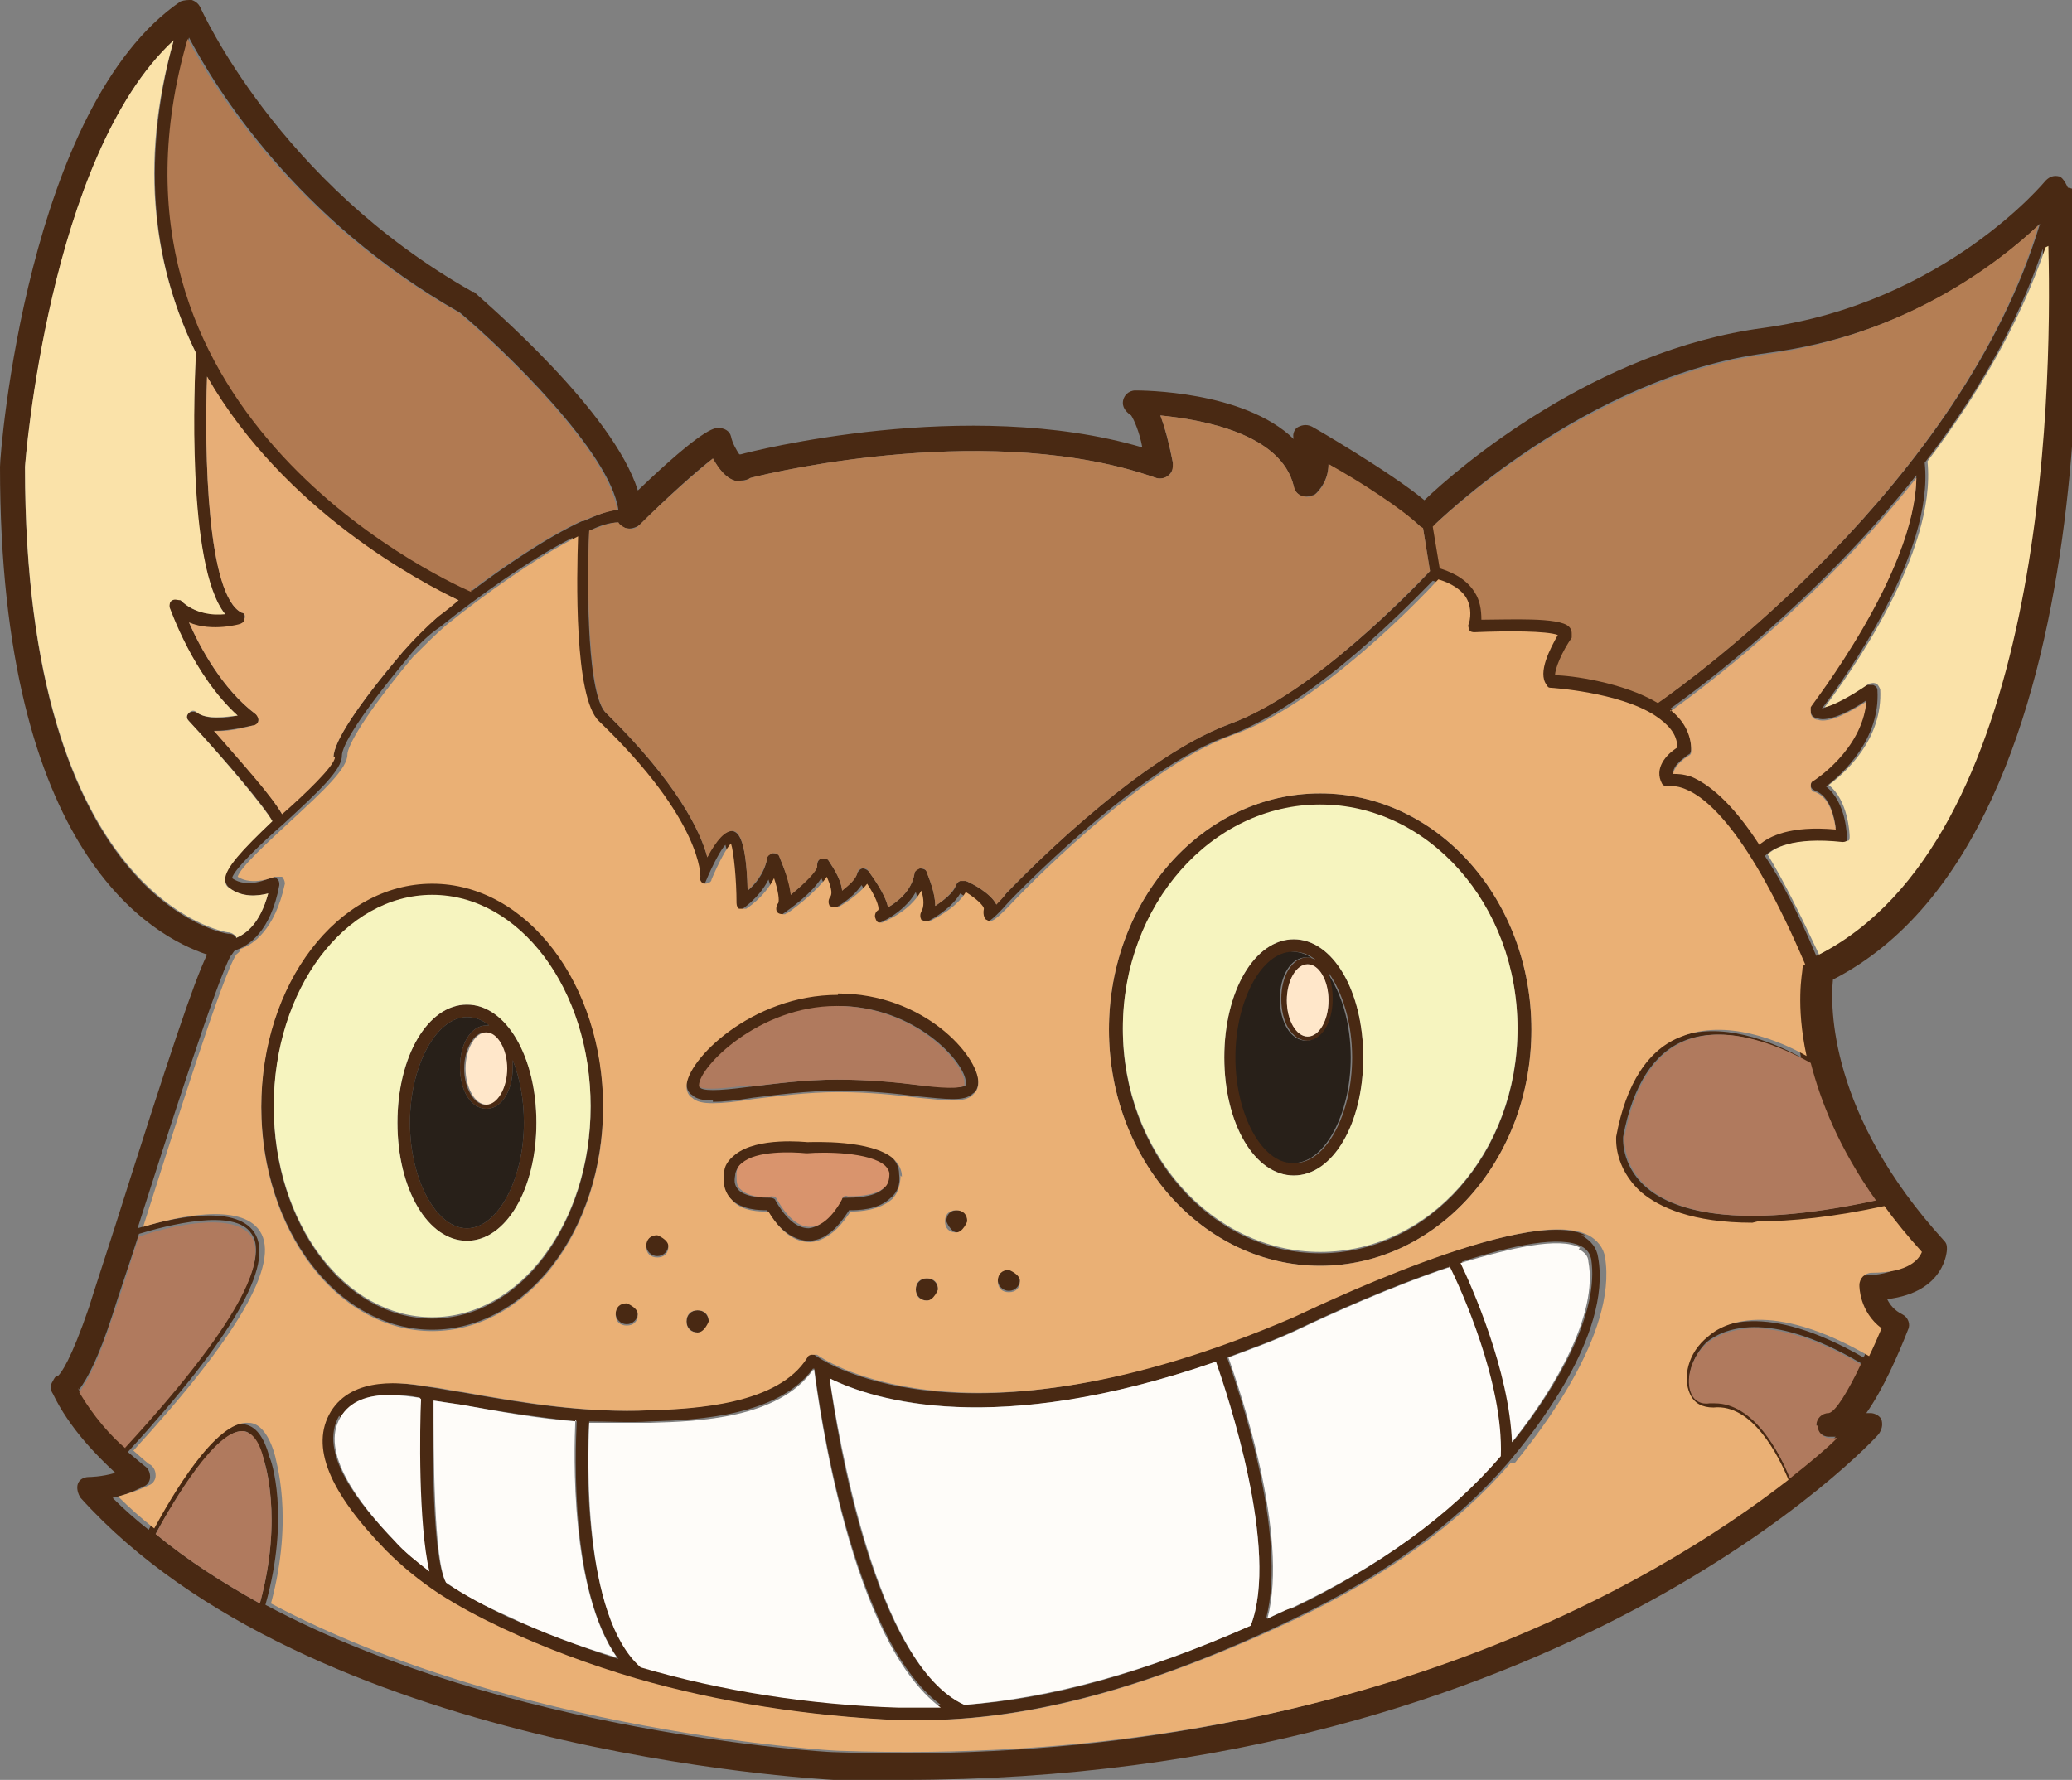 <svg data-name="Capa 1" xmlns="http://www.w3.org/2000/svg" viewBox="0 0 14.91 12.81"><rect x="0" y="0" width="14.91" height="12.81" fill="#808080" stroke="none"/><path d="M14.88 1.35s-.03-.07-.06-.08c-.04-.01-.07 0-.1.03 0 0-.72.88-2.03 1.06-1.21.16-2.19 1-2.44 1.24-.24-.2-.79-.52-.81-.53-.04-.02-.08-.01-.11.01-.02.02-.03.05-.02.08-.36-.35-1.1-.35-1.14-.35-.05 0-.09.04-.09.09 0 .04.03.07.06.09.02.03.06.12.08.23-1.26-.37-2.82.03-2.89.05h-.01c-.02-.03-.05-.08-.06-.13-.01-.04-.05-.06-.09-.06-.03 0-.11 0-.58.45-.18-.57-1.07-1.33-1.18-1.43H3.4C2 1.31 1.45.07 1.44.05 1.43.03 1.41.01 1.38 0c-.03 0-.05 0-.08.01C.2.76 0 3.25 0 3.36c0 2.79 1.1 3.38 1.49 3.51-.1.21-.27.72-.66 1.95-.08.25-.15.46-.19.59-.13.38-.2.47-.22.49-.02 0-.03.02-.04.04-.02.03-.02.06 0 .09.12.25.32.45.45.57-.1.03-.19.03-.19.03-.04 0-.07.02-.08.05-.01.03 0 .07.02.1C2.22 12.6 5.84 12.8 6 12.81h.5c4.73 0 7-2.46 7.02-2.49.02-.03.03-.06.02-.1-.01-.03-.05-.05-.08-.05h-.03c.12-.17.23-.42.3-.6.02-.04 0-.09-.04-.11-.06-.03-.09-.07-.11-.11.42-.05.43-.35.43-.36 0-.02 0-.04-.02-.06-.83-.91-.82-1.69-.8-1.88 2.07-1.06 1.75-5.5 1.73-5.69Zm-2.16 1.19c1-.13 1.66-.64 1.96-.93-.56 1.87-2.51 3.28-2.74 3.44-.25-.15-.64-.19-.74-.2 0-.05.05-.17.12-.27v-.03c0-.01 0-.03-.02-.05-.07-.07-.43-.06-.63-.05 0-.08 0-.14-.05-.2-.07-.11-.2-.15-.25-.17l-.05-.3c.01-.01 1.08-1.07 2.4-1.24Zm.31 2.54s-.01.03 0 .04c0 .03.03.05.05.05.08.03.25-.06.35-.13-.03.35-.38.57-.38.57-.01 0-.02.03-.02.04 0 .02.01.03.03.04.11.04.14.19.15.27-.33-.03-.48.05-.55.11-.2-.31-.37-.44-.49-.49-.05-.02-.1-.03-.13-.02 0-.06.1-.12.11-.13.01 0 .02-.02.02-.04 0-.12-.06-.22-.15-.29.21-.15 1.05-.77 1.77-1.68 0 .69-.75 1.64-.76 1.65ZM4.6 3.78c.19-.19.41-.39.53-.48.04.07.09.14.16.16.04 0 .08 0 .11-.02.19-.05 1.76-.41 2.92 0 .03.01.07 0 .09-.02.02-.02.04-.05.03-.09-.03-.15-.06-.26-.09-.34.3.03.87.13.96.51 0 .03.03.06.06.07.03.01.06 0 .09-.01 0 0 .1-.08.1-.22.21.13.53.33.65.44 0 0 .02.02.03.02l.05.31c-.11.12-.84.88-1.44 1.1-.69.25-1.57 1.18-1.61 1.22-.02.03-.05.05-.07.08-.04-.08-.17-.15-.22-.17h-.04c-.01 0-.02.01-.03.03-.02.06-.09.11-.15.15 0-.1-.05-.21-.06-.24 0-.02-.03-.03-.05-.03-.02 0-.04.02-.04.04-.02.12-.12.2-.19.24-.02-.1-.12-.23-.14-.26-.01-.01-.03-.02-.04-.02-.02 0-.03.02-.04.03-.01.05-.07.09-.11.13-.01-.1-.09-.2-.1-.22-.01-.02-.03-.02-.05-.01-.02 0-.03.03-.03.05 0 .03-.08.12-.19.21 0-.09-.05-.19-.08-.27 0-.02-.03-.03-.05-.03-.02 0-.04.02-.04.04-.02.11-.09.19-.14.23-.01-.41-.08-.42-.11-.43-.05 0-.12.05-.18.19-.05-.19-.22-.54-.73-1.04-.13-.12-.14-.85-.12-1.31.08-.04.15-.06.21-.06 0 .02.02.03.05.04.03.01.07 0 .1-.02ZM3.31 2.25c.31.26 1.08 1 1.14 1.42-.07 0-.16.04-.25.08h-.01c-.26.12-.58.34-.79.5C3.13 4.13.6 2.93 1.36.27c.19.36.77 1.31 1.95 1.98ZM2.03 5.86c-.08-.14-.3-.39-.49-.6.13 0 .27-.04.29-.04.02 0 .03-.02.03-.04s0-.03-.02-.04c-.24-.18-.4-.48-.48-.66.18.08.36.02.37.01.02 0 .03-.02.03-.04s0-.04-.02-.04c-.25-.12-.27-1.16-.25-1.7.55.98 1.53 1.49 1.81 1.61-.09.07-.15.11-.15.12-.09.07-.17.16-.25.25-.33.39-.5.65-.5.76 0 .06-.22.27-.38.41ZM.18 3.36S.35 1.12 1.25.29c-.25.92-.13 1.66.16 2.25-.01.19-.08 1.52.21 1.88-.09 0-.22 0-.32-.1-.01-.01-.04-.02-.06 0-.02.01-.03.03-.02.05 0 .02.17.49.49.78-.09.02-.22.03-.29-.02-.02-.01-.04-.01-.06 0-.02.02-.02.04 0 .06.27.29.55.62.6.72-.22.21-.35.33-.34.42 0 .02.01.04.03.06.09.07.21.06.28.04-.06.22-.16.29-.23.32-.01-.02-.03-.03-.06-.03-.01 0-1.46-.22-1.46-3.35ZM.57 10c.06-.08.14-.23.24-.54.04-.13.11-.33.19-.58.2-.06.69-.19.81 0 .1.14.01.53-.91 1.52-.1-.1-.24-.24-.34-.41Zm.55 1.04c.14-.26.44-.74.62-.74h.01c.06 0 .11.08.15.21 0 0 .14.41-.03 1.03-.27-.15-.52-.31-.75-.5Zm11.76-.41c-.08-.18-.26-.54-.54-.54h-.04c-.06 0-.1-.02-.13-.07-.04-.09 0-.25.11-.36.11-.09.43-.25 1.11.15-.09.2-.19.34-.23.35-.05 0-.09.04-.09.09s.04.09.09.09h.05c-.08.07-.19.17-.34.29Zm.55-1.46c-.05 0-.09.04-.09.09 0 0 0 .19.16.31-.03.07-.06.14-.09.2-.71-.41-1.05-.24-1.16-.14-.14.12-.17.3-.13.41.03.07.09.11.17.1.28-.03.47.35.54.52-.95.74-3.2 2.08-6.84 1.95-.03 0-2.34-.13-4.08-1.06.18-.64.04-1.05.03-1.06-.04-.15-.1-.23-.19-.24-.23-.02-.56.53-.68.76-.09-.07-.18-.15-.26-.23.06-.01.14-.04.22-.08.03-.01.05-.04.05-.07 0-.03-.01-.06-.04-.08 0 0-.05-.04-.12-.1.75-.82 1.06-1.35.91-1.58-.14-.21-.61-.1-.84-.03.21-.66.58-1.81.67-1.96.01-.01.02-.03.03-.04.1-.03.26-.14.32-.47 0-.02 0-.03-.02-.05-.01-.01-.03-.01-.05 0 0 0-.16.08-.27 0 .01-.06.22-.26.37-.39.26-.24.42-.39.42-.49 0-.07.12-.28.47-.7.07-.09.15-.17.24-.23.26-.21.65-.49.95-.64-.01.28-.03 1.16.15 1.33.74.72.73 1.12.73 1.12 0 .02.01.04.03.05.02 0 .04 0 .05-.03.05-.12.11-.23.14-.26.02.06.04.26.04.43 0 .02 0 .03.02.04h.05s.13-.08.2-.22c.03.09.04.16.03.18-.02.01-.03.04-.01.06.01.02.04.03.06.02 0 0 .01 0 .02-.01.07-.05.21-.15.28-.26.03.06.05.12.02.15-.01.02-.02.04 0 .06.01.02.04.02.06.01.02 0 .14-.07.21-.17.06.09.09.18.08.19-.02.01-.03.04-.02.06 0 .02.02.03.04.03h.01s.19-.07.28-.23c.02.06.02.13 0 .15-.01.02-.01.04 0 .06.01.02.04.02.06.01.02 0 .19-.09.26-.21.08.05.14.1.13.12-.02.05 0 .07.02.08.03.02.06.02.2-.14 0 0 .9-.95 1.57-1.19.63-.23 1.35-.99 1.48-1.12.05.01.15.05.2.13.03.05.04.12.02.19v.04c0 .01.02.02.04.02.24-.01.52-.01.6.02-.06.09-.16.27-.08.36 0 0 .02.02.03.02 0 0 .49.03.75.2.09.06.15.13.16.23-.08.05-.17.15-.11.26.01.02.04.03.06.02 0 0 .04-.01.11.02.15.06.45.3.86 1.26 0 .01-.01.02-.02.04 0 .02-.05.25.03.62-.2-.11-.58-.27-.9-.14-.24.1-.4.34-.47.72 0 0-.02.22.18.4.13.11.36.22.8.22.24 0 .54-.03.91-.11.08.11.17.22.27.33-.02.05-.09.15-.36.15Zm.06-.53c-1.01.22-1.46.07-1.65-.1-.18-.16-.16-.36-.16-.36.07-.37.22-.6.44-.69.32-.13.72.06.9.16.07.28.2.62.47.99Zm-.42-1.76c-.13-.31-.25-.54-.37-.72.04-.04.17-.14.54-.09.01 0 .03 0 .04-.01s.02-.02.01-.03c0-.01 0-.25-.15-.37.12-.09.39-.34.37-.69 0-.02-.01-.03-.03-.04h-.05c-.12.08-.26.15-.32.17.16-.21.81-1.12.74-1.77.35-.45.66-.97.85-1.54.03 1.14-.05 4.28-1.65 5.1Z" fill="#492913"/><path d="M3.11 9.57c.68 0 1.23-.72 1.23-1.61s-.55-1.61-1.23-1.61-1.23.72-1.23 1.61.55 1.61 1.23 1.61Zm0-3.12c.63 0 1.14.68 1.14 1.52s-.51 1.52-1.14 1.52-1.14-.68-1.14-1.52.51-1.52 1.14-1.52ZM9.5 9.11c.84 0 1.52-.76 1.52-1.7s-.68-1.7-1.52-1.7-1.52.76-1.52 1.7.68 1.7 1.52 1.7Zm0-3.31c.79 0 1.42.72 1.42 1.61s-.64 1.61-1.42 1.61-1.42-.72-1.42-1.61S8.72 5.8 9.5 5.8Z" fill="#492913"/><path d="M3.36 8.93c.28 0 .5-.37.5-.85s-.22-.85-.5-.85-.5.37-.5.85.22.85.5.85Zm.28-1.24c0 .14-.07.26-.15.26s-.15-.12-.15-.26.07-.26.15-.26.15.12.15.26Zm-.28-.37c.06 0 .11.02.16.06H3.5c-.11 0-.19.13-.19.3s.08.3.19.3.19-.13.19-.3v-.05c.05.13.08.28.08.45 0 .41-.19.76-.41.76s-.41-.35-.41-.76.19-.76.41-.76ZM9.31 8.46c.28 0 .5-.37.5-.85s-.22-.85-.5-.85-.5.37-.5.85.22.85.5.85Zm.25-1.26c0 .14-.07.26-.15.26s-.15-.12-.15-.26.07-.26.15-.26.15.12.15.26Zm-.25-.35c.06 0 .11.02.16.06-.02-.01-.04-.02-.06-.02-.11 0-.19.13-.19.3s.08.3.19.3.19-.13.19-.3c0-.07-.02-.14-.04-.19.1.14.17.36.17.61 0 .41-.19.76-.41.76s-.41-.35-.41-.76.19-.76.41-.76ZM5.8 8.21s-.37-.04-.52.09c-.05.04-.07.09-.08.14 0 .08.01.14.06.19.08.08.21.08.26.08.09.15.2.22.3.22.15 0 .25-.16.29-.22.06 0 .21 0 .3-.09.05-.04.07-.1.06-.17 0-.05-.02-.09-.06-.13-.16-.14-.58-.12-.62-.12Zm.59.25s0 .07-.04.1c-.07.06-.21.06-.26.06-.02 0-.04 0-.04.02-.03.05-.12.19-.23.2-.08 0-.16-.06-.24-.2 0-.01-.02-.02-.04-.02-.04 0-.16 0-.22-.05-.03-.03-.04-.06-.03-.11 0-.03.02-.06.04-.08.11-.09.36-.08.46-.07.12 0 .45 0 .56.09.02.02.03.04.03.06ZM5.13 7.93c.07 0 .17-.01.29-.03.17-.02.38-.05.61-.05s.42.02.57.04c.21.02.34.04.4-.02.02-.01.04-.04.04-.09 0-.19-.39-.64-1.01-.64s-1.09.47-1.09.66c0 .04.02.07.04.08.03.03.08.04.15.04Zm.9-.69c.56 0 .92.41.92.55v.02c-.03.03-.18.01-.33 0-.16-.02-.35-.04-.59-.04s-.45.03-.62.05c-.16.02-.33.04-.37.01v-.01c0-.13.42-.57.99-.57ZM11.41 8.89c-.44-.22-2.05.56-2.12.59-2.4 1.04-3.42.28-3.43.27-.01 0-.02-.01-.04 0-.01 0-.02 0-.03.02-.21.34-.81.37-1.13.38-.46.02-.89-.05-1.34-.13-.08-.01-.17-.03-.25-.04-.19-.03-.55-.09-.71.18-.15.24-.01.58.4 1 .11.11.24.21.38.31.14.09.29.17.46.25.3.14.62.26.96.36.59.17 1.23.27 1.89.3h.16c.79 0 1.66-.23 2.7-.73.65-.31 1.16-.68 1.54-1.12.18-.21.75-.92.65-1.48-.01-.07-.05-.12-.12-.16Zm-2.66.91c.08.23.46 1.36.25 1.9-.77.34-1.44.53-2.06.57-.65-.3-.92-1.95-.97-2.35.33.16 1.2.43 2.78-.12Zm-6.3.4c.08-.12.21-.16.35-.16.07 0 .15 0 .22.02 0 .2-.02.9.06 1.24-.09-.07-.18-.14-.25-.22-.26-.27-.54-.63-.39-.89Zm.76 1.19c-.1-.17-.1-.96-.09-1.31.07.01.14.02.2.03.28.05.55.09.83.12-.01.23-.05 1.23.3 1.71-.28-.09-.54-.19-.79-.3-.17-.08-.31-.16-.44-.24Zm3.26.89c-.65-.03-1.28-.13-1.86-.29-.42-.37-.39-1.52-.37-1.76.14 0 .29.01.44 0 .35-.01.92-.04 1.17-.38h.01c.03.23.26 1.94.91 2.42h-.3Zm2.82-.71c-.06.03-.12.06-.18.08.16-.6-.2-1.66-.28-1.88.16-.06.33-.12.5-.2.23-.11.67-.31 1.09-.45.08.16.39.84.37 1.37-.37.42-.87.79-1.5 1.09Zm1.6-1.2c-.02-.52-.29-1.11-.37-1.29.37-.12.71-.19.86-.11.04.02.06.05.07.09.06.38-.23.9-.55 1.3Z" fill="#492913"/><circle cx="5.02" cy="9.51" r=".08" fill="#492913"/><circle cx="4.73" cy="8.96" r=".08" fill="#492913"/><circle cx="4.51" cy="9.45" r=".08" fill="#492913"/><circle cx="7.26" cy="9.21" r=".08" fill="#492913"/><path d="M6.81 8.79s.03.08.08.08.08-.03.08-.08-.03-.08-.08-.08-.08.03-.08.08Z" fill="#492913"/><circle cx="6.67" cy="9.28" r=".08" fill="#492913"/><path d="M13.07 10.26c0-.05.04-.09.09-.09.05-.01.14-.16.23-.35-.68-.4-1-.24-1.11-.15-.12.11-.15.27-.11.36.02.05.07.08.13.07h.04c.28 0 .47.36.54.54.14-.11.26-.21.34-.29h-.05c-.05 0-.09-.04-.09-.09Z" fill="#b07a5e"/><ellipse cx="9.41" cy="7.2" rx=".15" ry=".26" fill="#ffe7ca"/><path d="M1.9 10.51c-.03-.13-.08-.2-.15-.21h-.01c-.19 0-.48.48-.62.74.23.19.48.35.75.5.17-.62.03-1.02.03-1.03Z" fill="#b07a5e"/><path d="M5.8 8.3c-.1-.01-.36-.02-.46.07-.03.02-.04.05-.04.08 0 .05 0 .09.03.11.06.06.18.06.22.05.02 0 .03 0 .04.02.08.14.16.2.24.2.11 0 .2-.14.23-.2 0-.02.03-.03.04-.02.05 0 .19 0 .26-.06.03-.02.04-.06.04-.1 0-.02-.01-.04-.03-.06-.11-.1-.44-.1-.56-.09Z" fill="#d9946d"/><path d="M9.31 8.37c.22 0 .41-.35.41-.76 0-.25-.07-.47-.17-.61.03.05.04.12.04.19 0 .17-.08.3-.19.3s-.19-.13-.19-.3.08-.3.19-.3c.02 0 .04 0 .06.02-.05-.04-.1-.06-.16-.06-.22 0-.41.35-.41.76s.19.76.41.76Z" fill="#282019"/><path d="M.9 10.42c.92-1 1-1.38.91-1.52-.13-.19-.61-.07-.81 0-.08.24-.14.45-.19.58-.1.31-.18.46-.24.54.1.17.23.32.34.41Z" fill="#b07a5e"/><path d="M9.5 9.01c.79 0 1.42-.72 1.42-1.61s-.64-1.61-1.42-1.61-1.42.72-1.42 1.61.64 1.61 1.42 1.61Zm-.19-2.25c.28 0 .5.37.5.85s-.22.85-.5.85-.5-.37-.5-.85.22-.85.5-.85Z" fill="#f6f4bf"/><path d="M5.4 7.82c.17-.02.39-.05.62-.05s.43.02.59.04c.15.02.3.03.33 0v-.02c0-.14-.36-.55-.92-.55s-.99.44-.99.57v.01c.04.03.2.01.37-.01Z" fill="#b07a5e"/><path d="M12.02 5.11c.09.07.15.17.15.29 0 .02 0 .03-.02.04 0 0-.1.06-.11.13.03 0 .07 0 .13.02.12.05.29.18.49.49.07-.06.22-.14.55-.11-.01-.08-.04-.23-.15-.27-.02 0-.03-.02-.03-.04s0-.03.02-.04c0 0 .35-.22.38-.57-.11.07-.27.16-.35.13-.03 0-.05-.03-.05-.05v-.04c0-.01.75-.96.76-1.65-.72.91-1.56 1.53-1.77 1.68Z" fill="#e7ae77"/><path d="M10.36 4.09c.06.02.18.06.25.17.04.06.05.13.05.2.2 0 .56-.02.63.05.02.02.02.04.02.05v.03c-.07.1-.12.22-.12.27.11 0 .49.05.74.2.23-.16 2.18-1.57 2.74-3.44-.3.28-.96.79-1.96.93-1.31.18-2.39 1.23-2.4 1.24l.05.3Z" fill="#b47e54"/><path d="M4.5 3.8s-.04-.02-.05-.04c-.06 0-.13.03-.21.06-.02.45 0 1.19.12 1.31.51.5.68.85.73 1.04.07-.13.13-.19.18-.19.03 0 .1.02.11.43.05-.05.12-.13.14-.23 0-.02.02-.03.04-.04.02 0 .04 0 .05.03.03.07.07.18.08.27.11-.09.2-.18.19-.21 0-.02 0-.04.03-.05.02 0 .04 0 .05.01.01.02.09.12.1.22.05-.04.1-.08.11-.13 0-.02.02-.03.04-.03s.03 0 .04.02c.02.03.12.16.14.26.07-.04.17-.12.19-.24 0-.02.02-.03.04-.04.02 0 .04 0 .05.03.01.03.06.14.06.24.06-.04.12-.09.15-.15 0-.01.01-.02.03-.03h.04c.05.02.18.09.22.17.02-.02.05-.05.07-.08.04-.04.91-.96 1.61-1.22.61-.22 1.33-.99 1.44-1.1l-.05-.31s-.02-.01-.03-.02c-.11-.11-.43-.32-.65-.44 0 .14-.09.22-.1.22-.02.02-.06.02-.09.01s-.05-.03-.06-.07c-.09-.38-.66-.48-.96-.51.03.08.06.18.09.34 0 .03 0 .07-.03.09-.02.02-.06.03-.09.02-1.16-.41-2.73-.05-2.92 0-.03.02-.07.03-.11.02-.07-.02-.12-.09-.16-.16-.11.09-.34.29-.53.48-.03.03-.06.03-.1.02Z" fill="#b57e53"/><path d="M3.39 4.25c.21-.16.53-.38.79-.5h.01c.09-.04.18-.07.25-.08-.06-.42-.82-1.15-1.14-1.42C2.13 1.59 1.54.64 1.35.28.58 2.94 3.12 4.14 3.39 4.26Z" fill="#b17a52"/><path d="M1.7 6.75c.07-.03.17-.1.23-.32-.08.02-.19.03-.28-.04-.02-.01-.03-.03-.03-.06 0-.08.12-.21.34-.42-.05-.09-.33-.43-.6-.72-.02-.02-.02-.04 0-.06.02-.02.04-.02.06 0 .07.05.2.03.29.02-.32-.29-.48-.76-.49-.78 0-.02 0-.04.02-.05.02-.01.04 0 .06 0 .1.1.24.11.32.1-.28-.35-.22-1.69-.21-1.88C1.12 1.95.99 1.2 1.25.29.35 1.12.18 3.34.18 3.36c0 3.13 1.45 3.35 1.46 3.35.02 0 .04.01.06.03Z" fill="#fae2a9"/><path d="M2.4 5.45c0-.11.17-.37.5-.76.08-.09.16-.17.25-.25 0 0 .07-.05.15-.12-.27-.13-1.25-.64-1.81-1.61-.02.55 0 1.58.25 1.7.02 0 .03.03.02.04 0 .02-.01.03-.03.04 0 0-.2.06-.37-.01.08.18.24.48.48.66.01.01.02.03.02.04 0 .02-.01.03-.03.04-.02 0-.16.05-.29.04.18.21.41.46.49.6.16-.14.38-.35.38-.41Z" fill="#e7ae77"/><path d="M12.61 8.8c-.43 0-.67-.11-.8-.22-.2-.18-.18-.39-.18-.4.07-.38.23-.63.47-.72.32-.13.71.03.9.14-.08-.37-.03-.6-.03-.62 0-.01 0-.03.02-.04-.41-.96-.71-1.2-.86-1.26-.07-.03-.11-.02-.11-.02-.02 0-.05 0-.06-.02-.06-.11.03-.21.11-.26 0-.1-.07-.17-.16-.23-.26-.17-.75-.2-.75-.2-.01 0-.02 0-.03-.02-.07-.09.03-.27.08-.36-.08-.03-.36-.03-.6-.02-.01 0-.03 0-.04-.02 0-.01-.01-.03 0-.04.02-.07.01-.14-.02-.19-.05-.08-.16-.12-.2-.13-.12.13-.85.9-1.48 1.12-.67.24-1.56 1.18-1.57 1.19-.15.16-.17.16-.2.14-.01 0-.03-.03-.02-.08 0-.02-.05-.07-.13-.12-.07.12-.24.2-.26.21-.02 0-.04 0-.06-.01-.01-.02-.01-.04 0-.06.02-.03.02-.09 0-.15-.09.16-.27.22-.28.23h-.01c-.02 0-.03 0-.04-.03-.01-.02 0-.05.02-.06.01-.02-.02-.1-.08-.19-.07.09-.19.16-.21.17-.02 0-.04 0-.06-.01-.01-.02-.01-.04 0-.06.03-.03 0-.1-.02-.15-.07.1-.21.21-.28.26 0 0-.01 0-.02.01-.02 0-.05 0-.06-.02-.01-.02 0-.05.01-.06.01-.02 0-.09-.03-.18-.07.14-.2.22-.2.22h-.05c-.01 0-.02-.02-.02-.04 0-.17-.02-.37-.04-.43-.03.03-.09.14-.14.26 0 .02-.03.03-.05.03-.02 0-.04-.03-.03-.05 0 0 .02-.4-.73-1.12-.18-.17-.16-1.05-.15-1.33-.3.15-.69.43-.95.64-.08.07-.16.15-.24.23-.35.42-.47.64-.47.7 0 .1-.16.25-.42.49-.14.13-.35.32-.37.39.11.07.26 0 .27 0h.05c.01.01.02.03.02.05-.07.33-.23.44-.32.47 0 .02-.02.03-.03.04-.1.15-.46 1.3-.67 1.96.23-.07.7-.18.84.03.15.23-.16.76-.91 1.58.07.06.11.1.12.1.03.02.04.05.04.08s-.02.06-.05.07c-.08.04-.15.06-.22.08.08.08.17.16.26.23.12-.22.44-.78.68-.76.08 0 .15.09.19.24 0 .02.14.43-.03 1.06C3.7 12.47 6 12.6 6.03 12.6c3.65.13 5.89-1.21 6.84-1.95-.07-.17-.26-.55-.54-.52-.08 0-.14-.03-.17-.1-.05-.11-.02-.29.13-.41.11-.1.45-.27 1.16.14.03-.06.06-.13.09-.2-.16-.12-.16-.3-.16-.31 0-.05.04-.09.09-.09.27 0 .34-.1.36-.15-.1-.11-.19-.22-.27-.33-.37.08-.67.11-.91.11ZM9.5 5.71c.84 0 1.52.76 1.52 1.7s-.68 1.7-1.52 1.7-1.52-.76-1.52-1.7.68-1.7 1.52-1.7ZM7.26 9.14s.08.03.08.08-.03.08-.08.08-.08-.03-.08-.08.03-.08.08-.08ZM6.03 7.15c.62 0 1.01.45 1.01.64 0 .05-.02.07-.04.09-.06.06-.19.04-.4.02-.16-.02-.35-.04-.57-.04s-.44.03-.61.05c-.12.02-.22.03-.29.03-.07 0-.12-.01-.15-.04-.02-.01-.04-.04-.04-.08 0-.19.47-.66 1.09-.66Zm.93 1.64s-.03.08-.08.08-.08-.03-.08-.08.03-.08.08-.08.08.03.08.08Zm-.21.49s-.03.08-.08.08-.08-.03-.08-.08.03-.08.08-.08.08.03.08.08Zm-.27-.82c0 .07-.02.13-.06.17-.09.08-.23.09-.3.09-.04.06-.14.21-.29.22-.11 0-.21-.07-.3-.22-.06 0-.19 0-.26-.08-.05-.05-.07-.11-.06-.19 0-.06.03-.1.08-.14.16-.13.51-.09.52-.09.04 0 .46-.02.62.12.04.04.06.08.06.13ZM5.1 9.51s-.03.08-.08.08-.08-.03-.08-.08.03-.08.08-.08.08.03.08.08Zm-.37-.62s.08.03.08.08-.03.08-.08.08-.08-.03-.08-.08.03-.08.08-.08Zm-.22.49s.08.03.08.08-.03.08-.08.08-.08-.03-.08-.08.03-.08.08-.08ZM1.88 7.97c0-.89.55-1.61 1.23-1.61s1.23.72 1.23 1.61-.55 1.61-1.23 1.61-1.23-.72-1.23-1.61Zm8.99 2.56c-.38.44-.89.81-1.54 1.12-1.04.49-1.9.73-2.7.73h-.16c-.66-.03-1.3-.13-1.89-.3-.34-.1-.66-.22-.96-.36-.17-.08-.32-.16-.46-.25-.15-.1-.27-.2-.38-.31-.41-.42-.55-.75-.4-1 .16-.26.52-.21.71-.18.09.01.17.03.25.04.45.08.88.15 1.34.13.32-.01.92-.04 1.13-.38 0-.01.02-.02.03-.02h.04s1.02.77 3.43-.27c.07-.03 1.68-.82 2.12-.59.06.03.11.09.12.16.09.55-.48 1.27-.65 1.48Z" fill="#eab075"/><path d="M3.02 10.06c-.07-.01-.15-.02-.22-.02-.15 0-.28.04-.35.16-.15.25.13.62.39.89.07.08.16.15.25.22-.08-.34-.07-1.04-.06-1.24ZM4.15 10.23c-.28-.02-.55-.07-.83-.12-.07-.01-.14-.02-.2-.03 0 .36 0 1.15.09 1.31.13.09.28.17.44.24.25.12.52.22.79.3-.34-.48-.31-1.48-.3-1.71Z" fill="#fefcf9"/><path d="M3.11 9.48c.63 0 1.14-.68 1.14-1.52s-.51-1.52-1.14-1.52-1.14.68-1.14 1.52.51 1.52 1.14 1.52Zm.25-2.25c.28 0 .5.37.5.85s-.22.85-.5.85-.5-.37-.5-.85.22-.85.5-.85Z" fill="#f6f4bf"/><path d="M6.94 12.27c.62-.05 1.29-.23 2.06-.57.21-.54-.17-1.67-.25-1.9-1.59.55-2.46.28-2.78.12.06.4.33 2.06.97 2.35Z" fill="#fefcf9"/><path d="M10.43 9.12c-.42.14-.86.34-1.09.45-.17.08-.34.14-.5.2.08.23.44 1.28.28 1.88.06-.03.12-.06.18-.08.63-.3 1.13-.66 1.5-1.09.02-.53-.29-1.21-.37-1.37Z" fill="#fefcf9"/><path d="M14.72 1.78c-.19.56-.5 1.08-.85 1.54.07.66-.58 1.56-.74 1.77.06-.01.19-.08.32-.17.01 0 .03-.01.05 0 .01 0 .02.02.03.04.02.36-.25.6-.37.69.14.11.15.35.15.37 0 .01 0 .03-.01.03s-.02.01-.04.01c-.37-.04-.5.05-.54.09.11.18.23.42.37.72 1.6-.82 1.68-3.96 1.65-5.1Z" fill="#fae2a9"/><path d="M11.37 8.98c-.15-.08-.49 0-.86.11.08.17.35.77.37 1.29.32-.4.62-.93.55-1.3 0-.04-.03-.07-.07-.09Z" fill="#fefcf9"/><path d="M12.13 7.49c-.22.09-.37.32-.44.69 0 0-.02.2.16.36.19.17.63.32 1.65.1-.27-.38-.4-.72-.47-.99-.18-.1-.58-.29-.9-.16Z" fill="#b07a5e"/><path d="M5.86 9.86h-.01c-.25.35-.82.37-1.17.38h-.44c-.01.24-.05 1.39.37 1.76.58.17 1.21.27 1.86.29h.3c-.65-.48-.88-2.19-.91-2.42Z" fill="#fefcf9"/><path d="M3.36 8.84c.22 0 .41-.35.41-.76 0-.17-.03-.32-.08-.45v.05c0 .17-.08.3-.19.3s-.19-.13-.19-.3.08-.3.19-.3h.02c-.05-.04-.1-.06-.16-.06-.22 0-.41.35-.41.76s.19.76.41.76Z" fill="#282019"/><path d="M3.35 7.69c0 .14.07.26.15.26s.15-.12.15-.26-.07-.26-.15-.26-.15.12-.15.26Z" fill="#ffe7ca"/></svg>